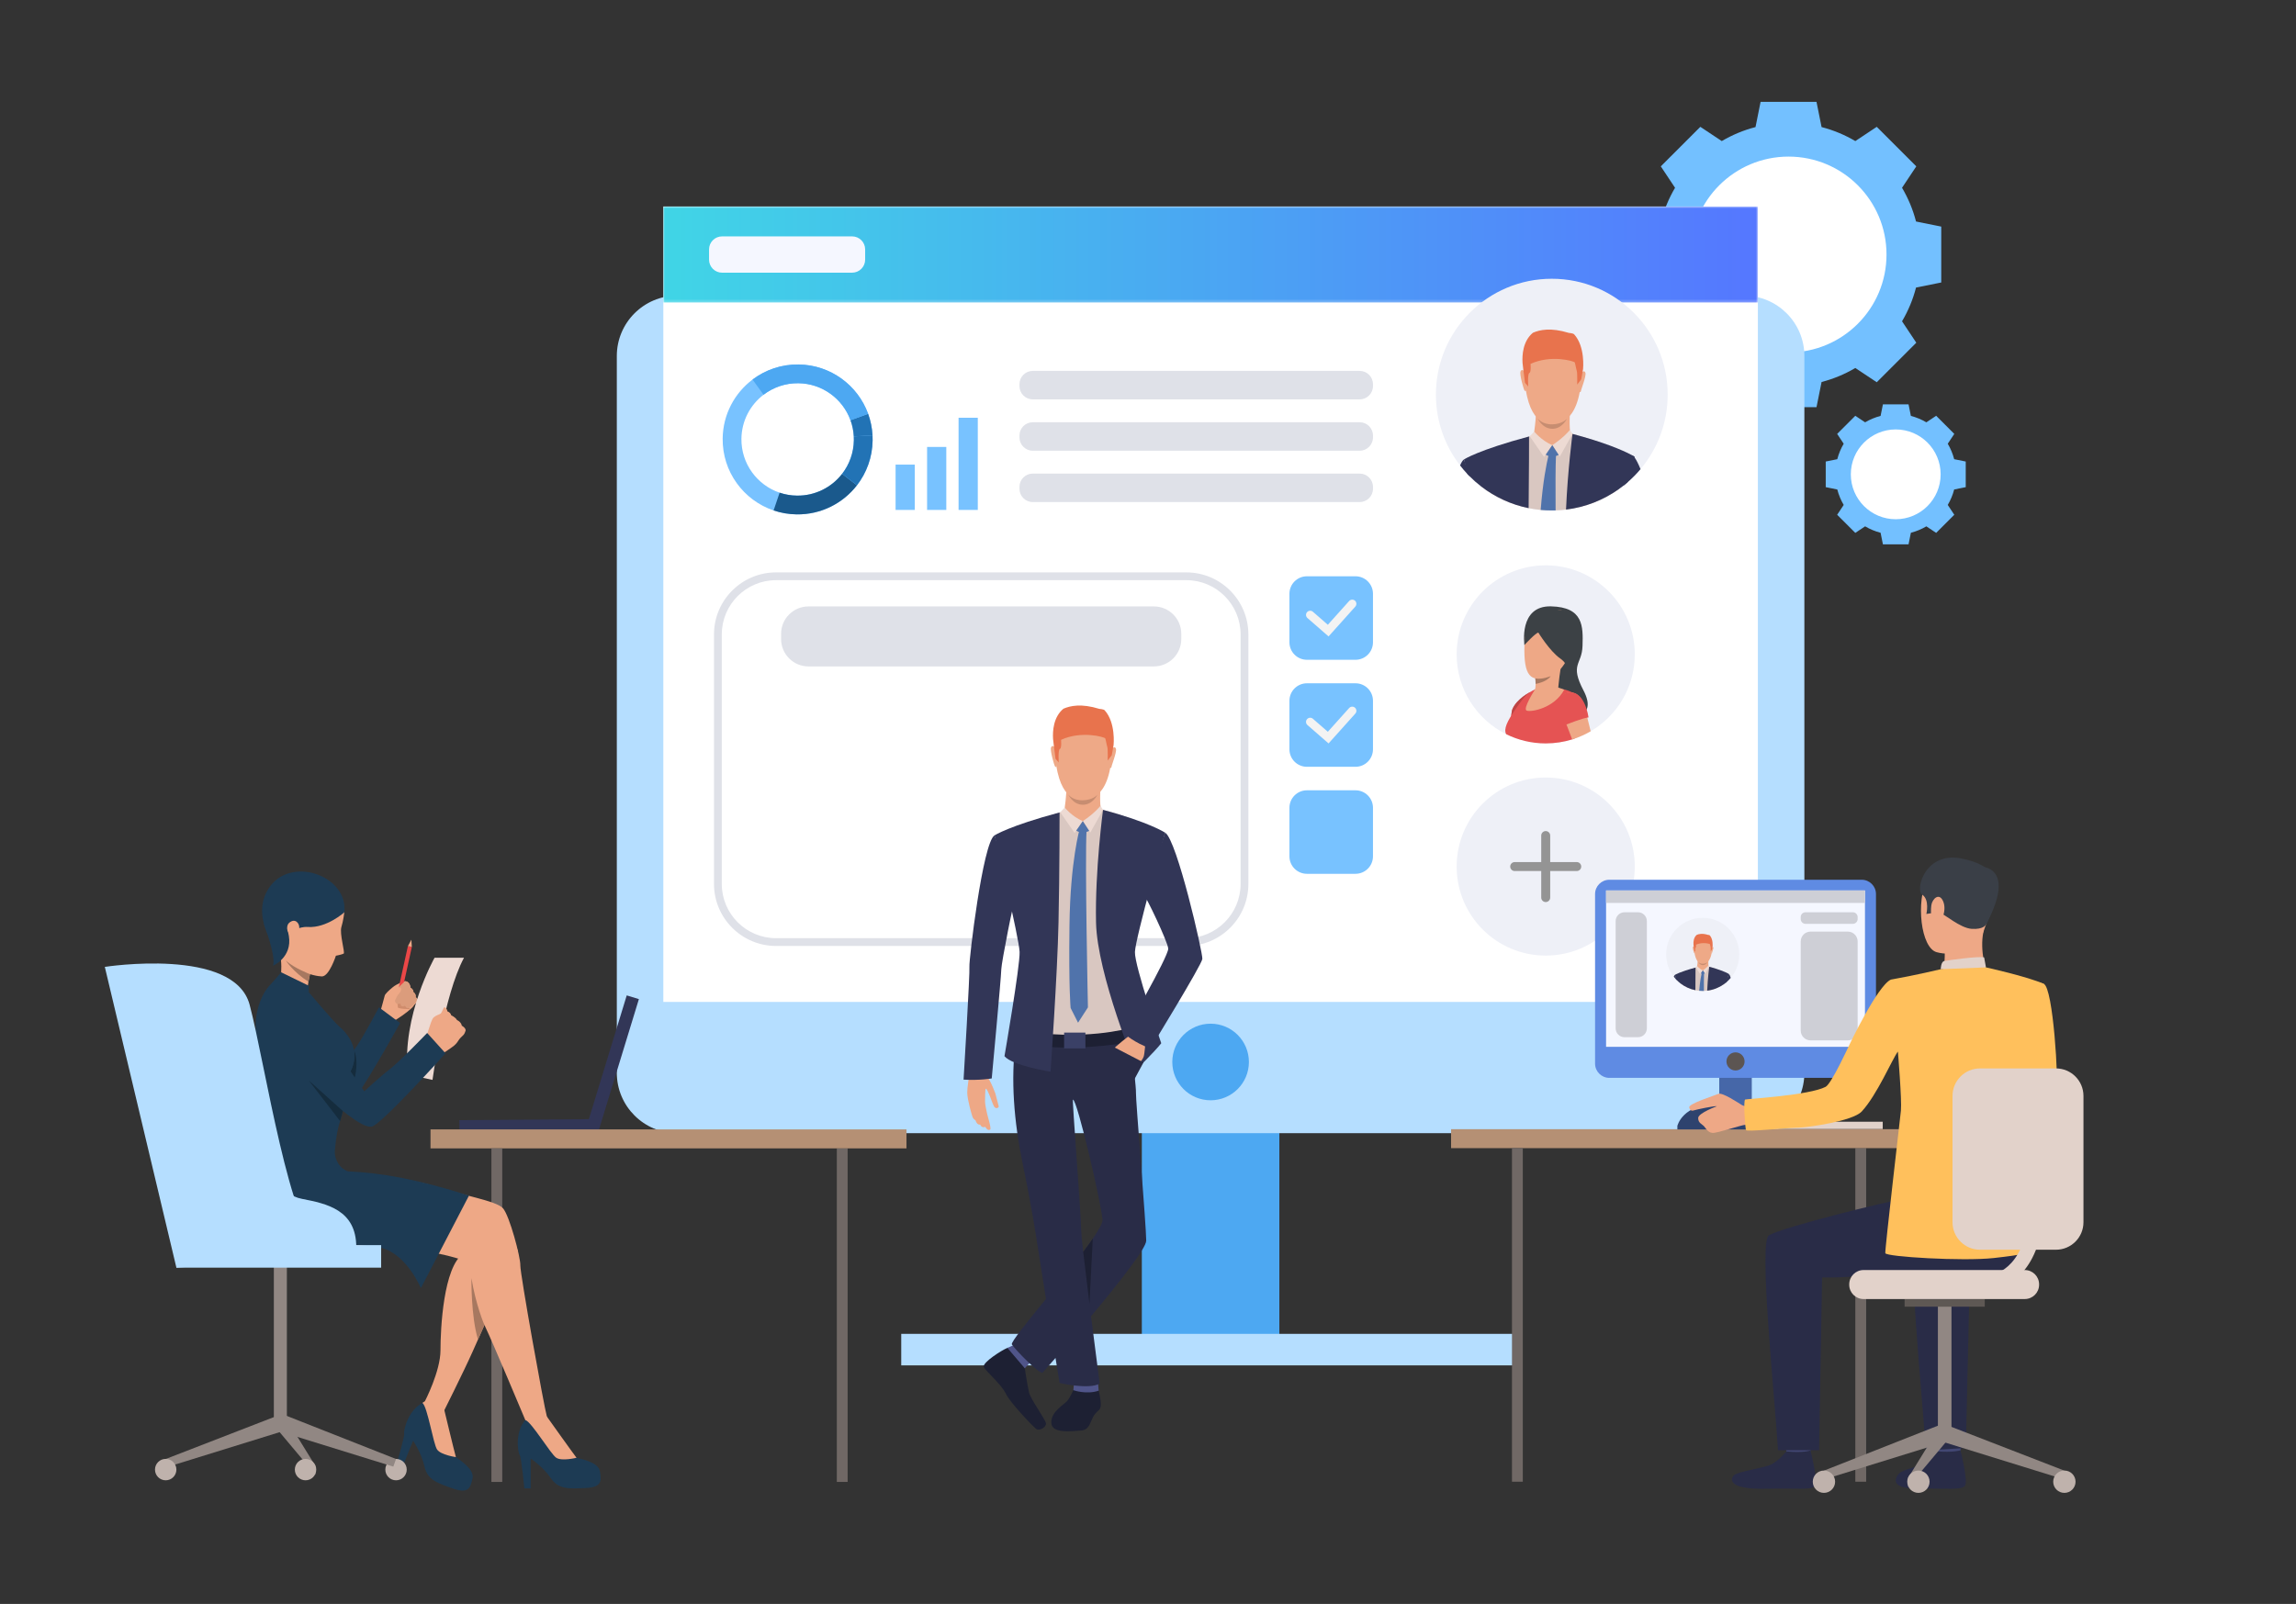 <svg width="810" height="566" viewBox="0 0 810 566" fill="none" xmlns="http://www.w3.org/2000/svg">
<rect x="0" y="0" width="810" height="566" fill="#333333" stroke="none"/>
<circle cx="669.5" cy="167.5" r="17.5" fill="white"/>
<circle cx="632" cy="89" r="37" fill="white"/>
<path d="M630.976 124.381C611.889 124.381 596.417 108.908 596.417 89.821C596.417 70.735 611.889 55.261 630.976 55.261C650.063 55.261 665.536 70.735 665.536 89.821C665.536 108.908 650.063 124.381 630.976 124.381ZM675.953 78.168C674.86 73.936 673.183 69.939 671.016 66.263L676.043 58.703L669.068 51.729L662.095 44.756L654.535 49.781C650.859 47.615 646.863 45.937 642.629 44.844L640.839 35.951H630.976H621.113L619.324 44.844C615.091 45.937 611.095 47.615 607.419 49.781L599.859 44.756L592.885 51.729L585.911 58.703L590.937 66.263C588.771 69.939 587.093 73.936 586 78.168L577.107 79.959V89.821V99.684L586 101.473C587.093 105.707 588.771 109.704 590.937 113.379L585.911 120.939L592.885 127.913L599.859 134.887L607.419 129.86C611.095 132.027 615.091 133.704 619.324 134.799L621.113 143.691H630.976H640.839L642.629 134.799C646.863 133.704 650.859 132.027 654.535 129.86L662.095 134.887L669.068 127.913L676.043 120.939L671.016 113.379C673.183 109.704 674.86 105.707 675.953 101.473L684.847 99.684V89.821V79.959L675.953 78.168Z" fill="#73C0FF"/>
<path d="M668.791 183.229C660.04 183.229 652.945 176.136 652.945 167.385C652.945 158.636 660.04 151.541 668.791 151.541C677.541 151.541 684.635 158.636 684.635 167.385C684.635 176.136 677.541 183.229 668.791 183.229ZM689.409 162.044C688.908 160.103 688.139 158.271 687.145 156.585L689.451 153.12L686.253 149.923L683.056 146.725L679.591 149.029C677.905 148.036 676.073 147.268 674.132 146.767L673.312 142.689H668.791H664.269L663.447 146.767C661.507 147.268 659.675 148.036 657.991 149.029L654.524 146.725L651.328 149.923L648.129 153.12L650.435 156.585C649.441 158.271 648.672 160.103 648.169 162.044L644.095 162.864V167.385V171.907L648.169 172.728C648.672 174.668 649.441 176.5 650.435 178.185L648.129 181.652L651.328 184.848L654.524 188.047L657.991 185.741C659.675 186.735 661.507 187.504 663.447 188.005L664.269 192.081H668.791H673.312L674.132 188.005C676.073 187.504 677.905 186.735 679.591 185.741L683.056 188.047L686.253 184.848L689.451 181.652L687.145 178.185C688.139 176.5 688.908 174.668 689.409 172.728L693.487 171.907V167.385V162.864L689.409 162.044Z" fill="#73C0FF"/>
<path d="M402.824 476.261H451.343V328.892H402.824V476.261Z" fill="#4DA8F2"/>
<path d="M238.912 399.881H615.255C627.024 399.881 636.563 390.34 636.563 378.572V125.635C636.563 113.867 627.024 104.327 615.255 104.327H238.912C227.144 104.327 217.604 113.867 217.604 125.635V378.572C217.604 390.34 227.144 399.881 238.912 399.881Z" fill="#B5DEFF"/>
<path d="M234.012 353.564H620.156V72.869H234.012V353.564Z" fill="white"/>
<mask id="mask0_1_2" style="mask-type:luminance" maskUnits="userSpaceOnUse" x="234" y="72" width="387" height="35">
<path d="M234.012 106.772H620.156V72.869H234.012V106.772Z" fill="white"/>
</mask>
<g mask="url(#mask0_1_2)">
<path d="M234.012 106.772H620.156V72.869H234.012V106.772Z" fill="url(#paint0_linear_1_2)"/>
</g>
<path d="M413.569 374.759C413.569 382.221 419.619 388.273 427.084 388.273C434.548 388.273 440.597 382.221 440.597 374.759C440.597 367.295 434.548 361.244 427.084 361.244C419.619 361.244 413.569 367.295 413.569 374.759Z" fill="#4DA8F2"/>
<path d="M364.345 140.932H479.676C482.268 140.932 484.367 138.832 484.367 136.243V135.575C484.367 132.985 482.268 130.885 479.676 130.885H364.345C361.756 130.885 359.656 132.985 359.656 135.575V136.243C359.656 138.832 361.756 140.932 364.345 140.932Z" fill="#DFE1E8"/>
<path d="M364.345 159.051H479.676C482.268 159.051 484.367 156.951 484.367 154.36V153.693C484.367 151.104 482.268 149.004 479.676 149.004H364.345C361.756 149.004 359.656 151.104 359.656 153.693V154.36C359.656 156.951 361.756 159.051 364.345 159.051Z" fill="#DFE1E8"/>
<path d="M364.345 177.169H479.676C482.268 177.169 484.367 175.069 484.367 172.48V171.813C484.367 169.223 482.268 167.123 479.676 167.123H364.345C361.756 167.123 359.656 169.223 359.656 171.813V172.48C359.656 175.069 361.756 177.169 364.345 177.169Z" fill="#DFE1E8"/>
<path d="M273.777 204.732C263.221 204.732 254.633 213.321 254.633 223.879V311.925C254.633 322.483 263.221 331.071 273.777 331.071H418.524C429.08 331.071 437.668 322.483 437.668 311.925V223.879C437.668 213.321 429.08 204.732 418.524 204.732H273.777ZM418.524 333.815H273.777C261.709 333.815 251.889 323.996 251.889 311.925V223.879C251.889 211.808 261.709 201.989 273.777 201.989H418.524C430.593 201.989 440.412 211.808 440.412 223.879V311.925C440.412 323.996 430.593 333.815 418.524 333.815Z" fill="#DFE1E8"/>
<path d="M285.227 235.172H407.075C412.413 235.172 416.741 230.844 416.741 225.505V223.665C416.741 218.327 412.413 213.999 407.075 213.999H285.227C279.888 213.999 275.56 218.327 275.56 223.665V225.505C275.56 230.844 279.888 235.172 285.227 235.172Z" fill="#DFE1E8"/>
<path d="M536.223 481.824H317.944V470.699H536.223V481.824Z" fill="#B5DEFF"/>
<path d="M576.729 230.917C576.729 242.485 570.479 252.592 561.169 258.048C559.299 259.141 557.304 260.051 555.212 260.744C555.024 260.808 554.833 260.869 554.644 260.928C551.695 261.844 548.56 262.336 545.311 262.336C540.293 262.336 535.552 261.161 531.344 259.071C521 253.928 513.889 243.253 513.889 230.917C513.889 213.565 527.957 199.497 545.311 199.497C562.663 199.497 576.729 213.565 576.729 230.917Z" fill="#EEF0F7"/>
<path d="M537.804 227.601C537.804 227.601 535.659 213.717 547.157 213.973C558.656 214.229 558.501 221.095 558.296 227.908C558.092 234.721 553.685 234.209 558.656 243.688C563.624 253.165 554.352 253.165 554.352 253.165L547.157 243.277L537.804 227.601Z" fill="#3C4145"/>
<path d="M545.899 215.305C545.899 215.305 538.111 216.535 537.804 227.601C537.497 238.667 539.905 241.024 546.719 238.719C553.532 236.413 555.684 224.835 555.837 223.041C555.992 221.248 556.401 213.973 545.899 215.305Z" fill="#EEA886"/>
<path d="M559.573 253.795C559.597 257.109 557.824 259.327 555.212 260.744C555.024 260.808 554.833 260.869 554.644 260.928C551.695 261.844 548.56 262.336 545.311 262.336C540.293 262.336 535.552 261.161 531.344 259.071C530.396 257.181 531.769 254.499 534.556 250.381C536.468 247.552 538.345 244.663 541.556 243.259C546.291 242.504 551.305 242.459 554.836 244.455C557.652 246.047 559.528 248.935 559.573 253.795Z" fill="#E55353"/>
<path d="M536.08 250.215L532.5 255.857C532.508 255.827 532.747 254.972 533.152 252.497C533.228 252.028 533.312 251.5 533.4 250.908C533.425 250.733 533.463 250.559 533.512 250.388V250.387C535.045 246.855 539.824 244.227 539.997 244.139L536.08 250.215Z" fill="#E55353"/>
<path d="M561.169 258.048C559.299 259.141 557.304 260.051 555.212 260.744C555.024 260.808 554.833 260.869 554.644 260.928C553.849 258.877 553.161 257.104 553.011 256.644C552.968 256.512 552.865 256.261 552.725 255.925C552.08 254.356 550.635 250.868 550.617 248.137C550.607 246.379 551.187 244.935 552.957 244.525C553.656 244.364 554.279 244.353 554.836 244.455C556.815 244.813 557.968 246.589 558.611 248.164C558.623 248.192 558.632 248.217 558.641 248.244C559.179 249.583 559.347 250.753 559.347 250.753C559.347 250.753 559.379 250.877 559.436 251.1C559.547 251.539 559.759 252.372 560.035 253.465C560.349 254.72 560.747 256.313 561.169 258.048Z" fill="#EEA886"/>
<path d="M551.1 233.733C550.424 235.008 549.712 242.921 549.712 242.921C549.712 242.921 540.187 246.521 541.163 244.484C541.604 243.56 541.733 242.361 541.743 241.328C541.752 240.512 541.684 239.8 541.637 239.405C541.612 239.197 541.593 239.077 541.593 239.077C541.593 239.077 551.775 232.459 551.1 233.733Z" fill="#EEA886"/>
<path d="M542.723 223.247C542.723 223.247 546.719 229.752 550.356 232.315C553.995 234.876 552.149 236.925 552.149 236.925C552.149 236.925 561.64 216.944 552.616 215.561C543.593 214.179 538.06 214.076 537.804 227.601C537.804 227.601 541.903 223.144 542.723 223.247Z" fill="#3C4145"/>
<path d="M547.068 238.591C545.607 240.747 541.744 241.328 541.744 241.328C541.744 241.328 541.744 241.328 541.743 241.328C541.752 240.512 541.684 239.8 541.637 239.405C544.117 239.884 547.068 238.591 547.068 238.591Z" fill="#A77860"/>
<path d="M533.529 250.345C533.528 250.345 533.528 250.345 533.528 250.345C533.528 250.345 533.321 250.775 533.152 252.497L534.555 250.381C534.555 250.381 537.059 246.788 537.919 245.855C538.777 244.92 540.02 244.1 540.02 244.1C540.02 244.1 535.027 246.471 533.529 250.345Z" fill="#BD4444"/>
<path d="M552.481 255.703C552.481 255.703 558.595 253.304 560.403 253.165C560.403 253.165 559.173 243.349 553.168 244.389C547.164 245.429 552.481 255.703 552.481 255.703Z" fill="#E55353"/>
<path d="M541.556 243.259C541.556 243.259 537.068 250.16 538.587 250.761C540.107 251.365 548.329 249.957 551.827 243.403C551.827 243.403 546.599 240.721 541.556 243.259Z" fill="#EEA886"/>
<path d="M211.057 399.393L162.096 399.765L162.061 395.28L211.024 394.909L211.057 399.393Z" fill="#323657"/>
<path d="M225.392 352.571L211.073 399.393L206.784 398.083L221.104 351.261L225.392 352.571Z" fill="#323657"/>
<path d="M299.036 522.948H295.216V405.243H299.036V522.948Z" fill="#706865"/>
<path d="M151.879 405.243H319.799V398.551H151.879V405.243Z" fill="#B59074"/>
<path d="M173.363 522.951H177.184V405.243H173.363V522.951Z" fill="#706865"/>
<path d="M101.204 503.635H96.61V445.664H101.204V503.635Z" fill="#918783"/>
<path d="M156.557 496.797C156.557 496.797 156.604 499.36 157.435 502.344C158.044 504.532 159.269 513.005 160.833 514.191C162.396 515.376 167.44 518.516 166.699 521.742C165.959 524.969 165.332 527.22 159.887 525.31C154.441 523.397 150.8 522.305 149.753 517.525C148.708 512.747 145.728 508.395 145.728 508.395L141.792 518.185L139.716 517.349C139.716 517.349 142.855 506.775 142.584 505.832C142.315 504.889 144.024 496.488 150.611 494.406C157.196 492.327 156.557 496.797 156.557 496.797Z" fill="#1D3B54"/>
<path d="M192.933 499.887C192.933 499.887 193.932 502.245 195.816 504.704C197.197 506.506 201.495 513.911 203.388 514.427C205.281 514.943 211.132 515.976 211.648 519.245C212.165 522.515 212.423 524.839 206.657 525.097C200.892 525.355 197.107 525.699 194.353 521.655C191.6 517.61 187.212 514.685 187.212 514.685V525.236H184.975C184.975 525.236 183.943 514.256 183.34 513.481C182.737 512.706 181.188 504.275 186.524 499.887C191.859 495.497 192.933 499.887 192.933 499.887Z" fill="#1D3B54"/>
<path d="M134.315 356.503C134.315 356.503 135.596 351.959 135.721 351.365C135.845 350.775 137.059 349.597 138.568 348.368C140.079 347.137 142.668 346.152 142.989 346.252C143.309 346.352 143.68 346.304 144.209 346.984C144.739 347.664 144.811 348.531 144.811 348.531C144.811 348.531 145.857 349.063 145.865 350.137C145.865 350.137 146.828 350.683 146.639 351.904C146.639 351.904 147.563 352.464 147.351 353.339C147.351 353.339 146.137 354.521 145.813 355.087C145.491 355.655 142.799 357.939 139.88 359.731C139.88 359.731 136.153 362.483 134.315 356.503Z" fill="#EEA886"/>
<path d="M139.891 352.901C139.891 352.901 140.443 354.815 140.327 355.431C140.209 356.045 144.695 356.135 144.695 356.135C144.695 356.135 142.233 352.293 139.891 352.901Z" fill="#CF8C6C"/>
<path d="M89.396 364.316C91.208 361.384 93.623 360.063 101.296 365.371C108.969 370.676 107.167 369.637 109.004 371.32C110.841 373 118.892 377.209 118.892 377.209C118.892 377.209 123.594 372.535 125.849 369.212C128.392 365.469 133.699 355.469 133.699 355.469L141.139 361.008C141.139 361.008 126.684 387.216 123.665 389.153C120.646 391.089 111.549 387.849 106.813 385.855C102.078 383.859 97.064 381.276 94.901 380.74C92.738 380.204 84.674 371.964 89.396 364.316Z" fill="#1D3B54"/>
<path d="M141.675 350.584L140.287 350.279L143.905 333.857L145.295 334.164L141.675 350.584Z" fill="#EB4747"/>
<path d="M142.581 346.559C142.581 346.559 138.831 349.771 139.273 350.439C139.715 351.105 140.283 351.083 140.283 351.083L139.339 353.105C139.339 353.105 139.469 354.796 141.273 354.16C141.273 354.16 141.232 355.753 142.9 354.931C142.9 354.931 143.341 355.993 144.183 355.749C145.023 355.505 147.351 353.339 147.351 353.339C147.351 353.339 147.636 352.663 146.639 351.904C146.639 351.904 146.889 350.745 145.865 350.137C145.865 350.137 145.921 349.176 144.811 348.531C144.811 348.531 144.767 346.381 142.989 346.252C142.989 346.252 142.739 346.423 142.581 346.559Z" fill="#DB9C7C"/>
<path d="M135.773 351.415C135.773 351.415 138.285 349.143 140.203 348.503C140.636 348.359 141.083 348.297 141.38 348.647C141.677 348.996 141.552 349.868 140.513 350.908C139.475 351.948 138.609 353.768 138.609 353.768C138.609 353.768 137.229 354.524 135.773 351.415Z" fill="#EEA886"/>
<path d="M125.165 380.233C125.165 380.233 126.675 374.759 124.896 370.519C124.896 370.519 125.573 374.907 123.651 378.027C122.259 380.288 125.165 380.233 125.165 380.233Z" fill="#152C3D"/>
<path d="M152.579 381.081C152.579 381.081 156.628 351.068 163.691 337.983H153.305C153.305 337.983 141.673 358.479 143.855 379.179L152.579 381.081Z" fill="#EDDAD3"/>
<path d="M155.064 358.612C155.064 358.612 156.249 356.404 156.535 355.683C156.82 354.963 157.984 356.213 157.808 357.139C157.633 358.064 155.064 358.612 155.064 358.612Z" fill="#EEA886"/>
<path d="M164.275 363.631C164.275 363.631 163.96 364.713 163.593 365.119C163.593 365.119 162.868 365.805 162.381 366.327C162.228 366.492 162.097 366.639 162.024 366.743C161.713 367.176 161.163 368.224 160.124 369.059C159.088 369.893 155.127 372.471 155.127 372.471L152.332 369.485L150.095 367.159C150.095 367.159 151.985 360.052 152.863 359.163C152.948 359.075 153.036 358.993 153.125 358.923C153.941 358.241 154.833 358.076 155.301 357.769C155.473 357.656 157.267 356.655 157.837 356.876C158.632 357.183 159.059 357.719 159.181 358.288C159.181 358.288 160.711 358.959 161.22 359.959C161.22 359.959 162.651 360.532 162.931 361.957C162.931 361.957 164.316 362.701 164.275 363.631Z" fill="#EEA886"/>
<path d="M182.66 441.135C182.66 441.135 175.797 456.575 170.899 467.593C170.077 469.448 169.308 471.176 168.637 472.684C167.852 474.452 167.2 475.916 166.751 476.928C163.633 483.941 155.964 499.237 155.964 499.237C155.964 499.237 150.195 499.457 149.86 494.557C149.86 494.557 155.396 483.941 155.396 476.483C155.396 469.022 156.397 447.048 163.524 442.297C172.215 436.505 177.857 435.408 182.66 441.135Z" fill="#EEA886"/>
<path d="M119.206 411.788C119.206 411.788 120.654 413.236 121.879 413.569C123.104 413.904 143.592 415.464 153.056 418.581C162.521 421.699 175.104 423.704 177.441 426.376C179.78 429.048 183.677 443.745 183.565 446.529C183.455 449.313 191.884 496.224 192.933 499.887C193.491 501.827 185.311 501.084 185.311 501.084C185.311 501.084 173.688 473.364 171.207 468.242C166.645 458.834 166.417 447.31 164.748 445.527C163.077 443.745 144.483 439.737 133.793 439.737C123.104 439.737 99.164 440.628 96.603 439.18C94.042 437.732 78.008 427.155 84.689 413.013C91.369 398.873 119.206 411.788 119.206 411.788Z" fill="#EEA886"/>
<path d="M165.444 421.915L148.485 454.548C148.485 454.548 143.377 442.439 134.465 440.353C125.552 438.271 89.985 439.387 89.985 439.387C89.985 439.387 73.664 418.741 87.641 407.911C101.617 397.08 117.939 409.615 117.939 409.615C117.939 409.615 121.311 413.271 122.942 413.351C134.801 413.941 147.447 416.151 165.444 421.915Z" fill="#1D3B54"/>
<path d="M203.388 514.427C203.388 514.427 198.225 515.718 196.247 514.427C194.268 513.137 187.539 501.765 185.311 501.084C185.311 501.084 187.471 496.703 192.933 499.887C192.933 499.887 201.925 512.535 203.388 514.427Z" fill="#EEA886"/>
<path d="M160.833 514.191C160.833 514.191 155.561 513.461 154.207 511.525C152.852 509.591 150.852 496.529 149.037 495.065C149.037 495.065 152.676 491.805 156.557 496.797C156.557 496.797 160.181 511.887 160.833 514.191Z" fill="#EEA886"/>
<path d="M106.969 309.305C111.043 309.108 120.077 311.157 121.469 321.951C121.469 321.951 121.143 324.86 120.437 327.148C119.731 329.433 121.779 336.175 121.245 336.508C120.71 336.839 118.501 337.265 118.501 337.265C118.501 337.265 116.125 344.629 113.539 344.567C110.954 344.503 101.166 342.483 96.556 333.32C91.947 324.159 90.523 310.101 106.969 309.305Z" fill="#EEA886"/>
<path d="M110.046 341.208C110.046 341.208 109.729 342.24 109.367 343.772C109.182 344.555 108.986 345.467 108.816 346.439C108.347 349.125 108.071 352.267 108.768 354.357C108.768 354.357 103.052 356.337 98.535 348.259C98.535 348.259 100.475 339.555 97.954 334.276C95.434 329 110.046 341.208 110.046 341.208Z" fill="#EEA886"/>
<path d="M121.469 321.951C121.469 321.951 115.22 327.56 108.61 327.116C101.897 326.664 97.54 335.053 97.54 335.053C97.54 335.053 87.548 322.513 95.603 312.376C103.658 302.235 122.897 309.369 121.469 321.951Z" fill="#1D3B54"/>
<path d="M105.566 327.067C105.531 325.796 104.117 323.889 102.036 325.625C99.954 327.363 102.753 333.401 104.459 332.811C106.165 332.219 105.604 328.38 105.566 327.067Z" fill="#EEA886"/>
<path d="M109.367 343.772C109.182 344.555 108.986 345.467 108.816 346.439C103.507 343.067 100.835 338.975 100.835 338.975C103.87 341.719 109.367 343.772 109.367 343.772Z" fill="#A77860"/>
<path d="M124.864 374.648C123.66 380.224 120.494 380.516 120.686 384.636C120.878 388.755 122.108 389.108 119.978 395.604C119.584 396.805 119.264 398.115 119.005 399.451C118.975 399.608 118.943 399.768 118.917 399.927C118.777 400.676 118.659 401.432 118.557 402.176C118.367 403.555 118.231 404.901 118.135 406.131C117.885 409.336 120.245 411.811 120.245 411.811C120.245 411.811 99.404 424.297 85.095 422.545C85.095 422.545 88.799 406.975 90.84 401.625C92.88 396.277 92.264 371.563 90.763 366.26C88.547 358.433 92.973 346.699 99.022 345.169L108.403 349.513C108.403 349.513 117.851 360.797 119.971 362.5C122.089 364.205 126.085 368.993 124.864 374.648Z" fill="#1D3B54"/>
<path d="M93.859 351.8C96.508 349.595 100.341 345.819 105.932 353.287C111.523 360.756 115.591 365.568 116.799 367.747C118.008 369.925 128.518 385.099 128.518 385.099C128.518 385.099 134.101 379.915 137.295 377.483C140.893 374.74 150.701 364.521 150.701 364.521L157.184 371.709C157.184 371.709 134.695 396.664 131.218 397.543C127.74 398.423 118 389.659 114.143 386.261C110.286 382.865 99.463 370.497 97.583 369.301C95.703 368.107 86.951 357.553 93.859 351.8Z" fill="#1D3B54"/>
<path d="M170.899 467.593C170.077 469.448 169.308 471.176 168.637 472.684C166.113 464.568 166.321 451.005 166.321 451.005C167.837 460.461 170.853 467.485 170.899 467.593Z" fill="#A77860"/>
<path d="M62.23 439.387H134.465V447.336H62.23V439.387Z" fill="#B5DEFF"/>
<path d="M99.818 414.032C99.818 414.032 97.997 421.396 106.571 423.069C115.146 424.743 125.69 426.88 125.69 440.108H95.953L99.818 414.032Z" fill="#B5DEFF"/>
<path d="M143.905 333.857L145.133 331.595L145.295 334.164L143.905 333.857Z" fill="#EEA886"/>
<path d="M62.23 447.336L36.977 341.203C36.977 341.203 82.631 334.069 88.07 354.571C93.509 375.073 102.457 435.971 113.335 439.736C124.214 443.501 62.23 447.336 62.23 447.336Z" fill="#B5DEFF"/>
<path d="M120.952 392.059C120.952 392.059 120.486 394.007 119.99 395.619L108.882 381.215L120.952 392.059Z" fill="#152C3D"/>
<path d="M93.106 326.04C93.106 326.04 97.497 337.64 96.303 340.808C96.303 340.808 103.157 337.881 101.906 330.28C100.655 322.681 93.106 326.04 93.106 326.04Z" fill="#1D3B54"/>
<path d="M108.943 350.159V347.863L99.197 343.116L95.825 347.011L108.943 350.159Z" fill="#1D3B54"/>
<path d="M143.492 518.601C143.492 520.687 141.801 522.377 139.716 522.377C137.631 522.377 135.94 520.687 135.94 518.601C135.94 516.515 137.631 514.825 139.716 514.825C141.801 514.825 143.492 516.515 143.492 518.601Z" fill="#BFB2AC"/>
<path d="M58.454 514.859L59.41 517.549L99.818 505.029L97.881 499.581L58.454 514.859Z" fill="#918783"/>
<path d="M139.716 514.859L138.76 517.549L98.352 505.029L100.128 499.24L139.716 514.859Z" fill="#918783"/>
<path d="M111.246 517.261V520.391L98.352 505.029L100.128 499.24L111.246 517.261Z" fill="#918783"/>
<path d="M111.567 518.601C111.567 520.687 109.876 522.377 107.791 522.377C105.705 522.377 104.014 520.687 104.014 518.601C104.014 516.515 105.705 514.825 107.791 514.825C109.876 514.825 111.567 516.515 111.567 518.601Z" fill="#BFB2AC"/>
<path d="M62.23 518.601C62.23 520.687 60.54 522.377 58.454 522.377C56.368 522.377 54.678 520.687 54.678 518.601C54.678 516.515 56.368 514.825 58.454 514.825C60.54 514.825 62.23 516.515 62.23 518.601Z" fill="#BFB2AC"/>
<path d="M588.335 139.251C588.335 149.269 584.733 158.441 578.756 165.552C577.356 167.215 575.829 168.764 574.187 170.184C573.719 170.588 573.239 170.985 572.752 171.367C572.201 171.803 571.64 172.221 571.068 172.629C565.687 176.443 559.343 178.988 552.475 179.828C551.265 179.977 550.037 180.072 548.796 180.112C548.351 180.127 547.903 180.133 547.453 180.133C546.131 180.133 544.823 180.071 543.533 179.948C542.092 179.811 540.672 179.6 539.279 179.315C533.085 178.059 527.4 175.403 522.568 171.688C521.109 170.569 519.731 169.356 518.441 168.053C518.189 167.801 517.941 167.544 517.697 167.284C516.78 166.316 515.916 165.303 515.103 164.248C509.752 157.336 506.569 148.665 506.569 139.251C506.569 116.672 524.875 98.367 547.453 98.367C570.032 98.367 588.335 116.672 588.335 139.251Z" fill="#EEF0F7"/>
<path d="M574.084 161.809L571.068 172.629C565.687 176.443 559.343 178.988 552.475 179.828C551.265 179.977 550.037 180.072 548.796 180.112C548.351 180.127 547.903 180.133 547.453 180.133C546.131 180.133 544.823 180.071 543.533 179.948C542.092 179.811 540.672 179.6 539.279 179.315C533.085 178.059 527.4 175.403 522.568 171.688C521.991 168.111 521.369 164.152 520.823 160.449C523.828 159.331 533.391 156.079 539.427 154.037C539.511 154.008 539.596 153.981 539.677 153.953C539.811 153.907 539.941 153.863 540.069 153.821C540.428 153.7 540.769 153.584 541.095 153.475C541.425 153.363 541.74 153.257 542.033 153.156C543.269 152.74 544.141 152.447 544.452 152.344C544.455 152.341 544.455 152.341 544.457 152.341C544.539 152.313 544.58 152.299 544.58 152.299L544.651 152.303L552.767 152.911L554.127 153.012L554.552 153.044C554.552 153.044 554.613 153.059 554.736 153.091C555.225 153.215 556.648 153.588 558.531 154.163C558.533 154.163 558.537 154.164 558.54 154.164C563.345 155.636 571.144 158.429 574.084 161.809Z" fill="#D9C7C1"/>
<path d="M549.581 118.951C549.581 118.951 559.315 120.593 557.664 135.831C556.012 151.069 547.423 149.725 546.845 149.704C546.272 149.683 538.205 149.888 537.779 131.256C537.779 131.256 537.656 117.48 549.581 118.951Z" fill="#EEA987"/>
<path d="M553.845 145.287C553.845 145.287 553.511 151.557 554.103 152.923C554.696 154.288 546.287 158.607 541.063 153.688C541.063 153.688 542.119 146.832 541.791 144.412C541.463 141.991 553.845 145.287 553.845 145.287Z" fill="#EEA987"/>
<path d="M557.863 131.524C557.863 131.524 558.943 130.395 559.321 131.553C559.7 132.713 557.596 137.849 557.727 138.081C557.727 138.081 557.528 138.527 557.275 138.277C557.02 138.028 557.863 131.524 557.863 131.524Z" fill="#EEA987"/>
<path d="M537.891 131.113C537.891 131.113 536.857 129.941 536.432 131.084C536.005 132.225 537.561 137.355 537.756 137.671C537.756 137.671 538.091 138.197 538.355 137.959C538.617 137.72 537.891 131.113 537.891 131.113Z" fill="#EEA987"/>
<path d="M558.485 130.229C558.148 132.315 557.833 133.864 557.833 133.864L556.416 135.713C556.416 135.713 556.5 131.623 556.283 130.98C556.201 130.736 556.105 130.305 556.005 129.839C555.841 129.068 555.676 128.197 555.561 127.908C555.38 127.444 547.22 125.061 539.951 128.408C539.951 128.408 540.013 129.037 540.008 129.739C540.007 130.556 539.917 131.469 539.543 131.608C538.845 131.863 539.136 136.395 539.136 136.395L538.003 135.088C538.003 135.088 537.675 132.72 537.353 129.999C537.353 129.999 537.352 129.992 537.351 129.979C537.277 129.344 537.203 128.692 537.132 128.044C536.969 125.307 537.24 120.336 540.805 117.417C543.211 116.387 547.051 115.512 553.451 117.472C553.451 117.472 554.92 117.569 555.332 117.967C559.319 122.353 558.485 130.229 558.485 130.229Z" fill="#E8734D"/>
<path d="M542.459 147.667C542.459 147.667 544.012 149.824 547.621 149.743C551.231 149.661 552.797 147.779 552.797 147.779C552.797 147.779 551.089 151.353 547.605 151.315C544.119 151.277 542.459 147.667 542.459 147.667Z" fill="#C78D71"/>
<path d="M540.071 153.819C540.071 153.819 542.679 158.36 547.628 158.788C550.769 159.059 553.487 155.081 554.76 153.127C554.76 153.127 547.729 150.117 540.071 153.819Z" fill="#EEA987"/>
<path d="M553.857 151.691C553.857 151.691 551.868 154.297 547.628 157.087L550.265 161.149L554.76 153.127L553.857 151.691Z" fill="#EDDAD3"/>
<path d="M541.261 152.299C541.261 152.299 543.793 155.472 547.628 157.087L544.735 161.272L539.677 153.952L541.261 152.299Z" fill="#EDDAD3"/>
<path d="M547.628 157.087L549.888 160.525C549.888 160.525 547.516 161.867 545.309 160.44L547.628 157.087Z" fill="#5073AB"/>
<path d="M576.695 161.171C576.695 161.171 576.672 161.248 576.629 161.396C576.381 162.279 575.428 165.672 574.187 170.184C573.719 170.588 573.239 170.985 572.752 171.367C572.201 171.803 571.64 172.221 571.068 172.629C565.687 176.443 559.343 178.988 552.475 179.828C553.08 165.676 554.76 153.127 554.76 153.127C556.085 153.475 557.341 153.821 558.531 154.163C558.533 154.163 558.537 154.164 558.54 154.164C568.913 157.141 574.173 159.755 575.968 160.747C575.983 160.752 575.996 160.761 576.007 160.768C576.476 161.029 576.695 161.171 576.695 161.171Z" fill="#323657"/>
<path d="M539.279 179.315C533.085 178.059 527.4 175.403 522.568 171.688C521.109 170.569 519.731 169.356 518.441 168.053C518.189 167.801 517.941 167.544 517.697 167.284C516.981 164.245 516.505 162.261 516.475 162.133L516.473 162.127C516.473 162.127 521.532 158.803 539.427 154.027C539.427 154.027 539.427 154.032 539.427 154.037C539.427 154.447 539.437 165.927 539.279 179.315Z" fill="#323657"/>
<path d="M548.923 160.903C548.756 164.629 548.739 171.861 548.796 180.112C548.351 180.127 547.903 180.133 547.453 180.133C546.131 180.133 544.823 180.071 543.533 179.948C544.32 169.772 545.645 163.409 546.249 160.892C546.447 160.067 546.568 159.656 546.568 159.656L548.967 160.052C548.949 160.312 548.936 160.595 548.923 160.903Z" fill="#5073AB"/>
<path d="M578.756 165.552C577.356 167.215 575.829 168.764 574.187 170.184C573.719 170.588 573.239 170.985 572.752 171.367L575.968 160.747L575.969 160.743C575.983 160.751 575.996 160.757 576.007 160.768C576.205 160.896 576.411 161.108 576.629 161.396C577.261 162.221 577.984 163.671 578.756 165.552Z" fill="#323657"/>
<path d="M518.441 168.053C518.189 167.801 517.941 167.544 517.697 167.284C516.78 166.316 515.916 165.303 515.103 164.248C515.563 163.144 516.024 162.403 516.473 162.127L516.475 162.133L518.441 168.053Z" fill="#323657"/>
<path d="M300.609 96.227H254.745C252.201 96.227 250.139 94.165 250.139 91.621V88.021C250.139 85.477 252.201 83.415 254.745 83.415H300.609C303.153 83.415 305.215 85.477 305.215 88.021V91.621C305.215 94.165 303.153 96.227 300.609 96.227Z" fill="#F5F7FF"/>
<path d="M261.565 154.812C261.647 148.476 264.693 142.871 269.368 139.303C272.775 136.699 277.04 135.176 281.655 135.235C290.139 135.343 297.308 140.764 300.044 148.293L300.049 148.304C300.699 150.096 301.097 152.005 301.205 153.995C301.228 154.433 301.235 154.876 301.232 155.323C301.173 159.807 299.631 163.921 297.081 167.209C293.4 171.957 287.615 174.983 281.147 174.899C279.007 174.871 276.956 174.507 275.037 173.857C267.113 171.179 261.453 163.632 261.565 154.812ZM272.916 180.129C275.472 180.996 278.211 181.48 281.059 181.517C289.688 181.628 297.407 177.596 302.316 171.267C305.72 166.877 307.776 161.387 307.849 155.407C307.857 154.813 307.845 154.22 307.815 153.636C307.673 150.979 307.139 148.427 306.268 146.032C302.62 135.991 293.056 128.761 281.741 128.615C275.644 128.536 270.005 130.525 265.487 133.935C259.175 138.693 255.056 146.215 254.948 154.728C254.797 166.487 262.344 176.553 272.916 180.129Z" fill="#78C2FF"/>
<path d="M297.081 167.211L302.315 171.265C297.405 177.596 289.688 181.628 281.059 181.517C278.211 181.481 275.473 180.996 272.915 180.129L275.039 173.859C276.957 174.507 279.009 174.871 281.144 174.897C287.613 174.981 293.399 171.957 297.081 167.211Z" fill="#1A598C"/>
<path d="M301.203 153.993L307.815 153.635C307.845 154.22 307.859 154.812 307.849 155.407C307.773 161.387 305.719 166.877 302.315 171.265L297.081 167.211C299.632 163.921 301.172 159.805 301.231 155.323C301.236 154.876 301.227 154.432 301.203 153.993Z" fill="#2273B5"/>
<path d="M301.205 153.995C301.097 152.005 300.699 150.096 300.049 148.304L300.044 148.293L306.268 146.032C307.139 148.427 307.673 150.979 307.815 153.636L301.205 153.995Z" fill="#2273B5"/>
<path d="M265.487 133.935C270.005 130.525 275.644 128.536 281.741 128.615C293.056 128.761 302.62 135.991 306.268 146.032L300.049 148.304L300.044 148.293C297.308 140.764 290.139 135.343 281.655 135.235C277.04 135.176 272.775 136.699 269.368 139.303L265.487 133.935Z" fill="#4DA8F2"/>
<path d="M478.2 232.829H461.064C457.659 232.829 454.897 230.068 454.897 226.663V209.527C454.897 206.121 457.659 203.36 461.064 203.36H478.2C481.607 203.36 484.367 206.121 484.367 209.527V226.663C484.367 230.068 481.607 232.829 478.2 232.829Z" fill="#78C2FF"/>
<path d="M468.7 224.585L461.249 218.091C460.639 217.557 460.575 216.631 461.108 216.02C461.64 215.409 462.567 215.347 463.177 215.879L468.445 220.471L475.957 212.092C476.5 211.488 477.428 211.439 478.031 211.979C478.635 212.52 478.684 213.448 478.143 214.052L468.7 224.585Z" fill="#F3F3F3"/>
<path d="M478.2 270.591H461.064C457.659 270.591 454.897 267.831 454.897 264.424V247.289C454.897 243.884 457.659 241.123 461.064 241.123H478.2C481.607 241.123 484.367 243.884 484.367 247.289V264.424C484.367 267.831 481.607 270.591 478.2 270.591Z" fill="#78C2FF"/>
<path d="M468.7 262.348L461.249 255.853C460.639 255.32 460.575 254.393 461.108 253.783C461.64 253.172 462.567 253.108 463.177 253.64L468.445 258.233L475.957 249.855C476.5 249.251 477.428 249.2 478.031 249.741C478.635 250.281 478.684 251.209 478.143 251.813L468.7 262.348Z" fill="#F3F3F3"/>
<path d="M478.2 308.353H461.064C457.659 308.353 454.897 305.592 454.897 302.187V285.052C454.897 281.645 457.659 278.885 461.064 278.885H478.2C481.607 278.885 484.367 281.645 484.367 285.052V302.187C484.367 305.592 481.607 308.353 478.2 308.353Z" fill="#78C2FF"/>
<path d="M361.539 482.849C361.539 482.849 362.428 488.823 363.024 491.369C363.62 493.917 369.128 501.223 369.031 502.467C368.933 503.709 366.603 505.173 365.431 504.172C364.259 503.172 356.475 495.175 354.812 491.749C353.148 488.324 347.644 483.857 347.081 482.336C346.519 480.815 353.573 476.365 355.389 475.656C357.207 474.945 361.539 482.849 361.539 482.849Z" fill="#1D2033"/>
<path d="M347.745 376.579C347.745 376.579 348.473 380.388 349.009 381.092C349.545 381.796 350.993 385.337 351.139 385.836C351.285 386.333 352.176 389.911 352.327 390.363C352.477 390.816 351.46 391.521 350.764 390.565C350.331 389.972 349.572 387.657 349.264 386.909C348.955 386.163 348.007 383.799 347.751 384.229C347.495 384.661 347.556 387.831 347.513 388.647C347.472 389.461 347.989 391.969 348.232 393.007C348.475 394.045 349.856 398.396 349.301 398.631C348.748 398.865 348.28 398.801 347.565 397.633C347.565 397.633 346.433 398.267 345.773 396.833C345.773 396.833 344.76 397.201 344.133 395.333C344.133 395.333 343.413 394.939 343.133 394.269C342.855 393.6 341.213 387.876 341.228 385.54C341.243 383.207 341.791 381.579 341.691 379.932C341.591 378.283 340.747 374.759 340.747 374.759L347.745 376.579Z" fill="#EEA886"/>
<path d="M357.509 474.72L355.389 475.656L361.539 482.849L363.576 480.595L357.509 474.72Z" fill="#50558A"/>
<path d="M379 489.793C379 489.793 377.632 493.093 376.477 494.4C375.324 495.709 370.905 498.047 370.881 501.93C370.856 506.143 378.331 504.973 381.253 504.82C384.176 504.664 384.397 502.415 385.628 500.03C386.86 497.647 388.1 498.051 388.331 496.125C388.561 494.204 387.388 489.897 387.388 489.897L379 489.793Z" fill="#1D2033"/>
<path d="M378.873 488.575L378.66 490.573C378.66 490.573 383.257 492.225 387.604 490.745L387.361 488.015L378.873 488.575Z" fill="#50558A"/>
<path d="M381.421 434.071C381.292 427.1 378.191 388.032 378.519 388.032C380.045 388.032 388.641 425.236 388.96 430.472C389.027 431.544 387.685 433.943 385.519 437.1C384.544 438.522 383.401 440.095 382.145 441.771L382.143 441.772C381.716 437.943 381.44 435.127 381.421 434.071ZM404.372 437.822C404.372 432.629 400.581 387.324 400.753 385.593C400.868 384.464 399.663 373.617 398.809 366.208C398.803 366.144 398.795 366.08 398.787 366.019C398.787 366.003 398.783 365.988 398.783 365.973C398.541 363.892 398.332 362.097 398.191 360.893C398.125 360.336 398.075 359.904 398.043 359.631C398.015 359.404 398.001 359.284 398.001 359.284C398.001 359.284 373.549 354.463 360.872 359.017C360.343 359.209 359.835 359.415 359.349 359.639C359.349 359.639 359.319 359.855 359.263 360.26C359.136 361.197 358.871 363.152 358.519 365.808C358.459 366.256 358.396 366.723 358.331 367.209C356.527 380.869 357.685 395.715 360.844 410.912C363.943 425.82 365.648 436.97 365.967 439.135C366.388 441.976 367.631 449.792 369.007 458.364C362.277 466.664 356.54 473.722 356.968 474.423C358.031 476.157 367.472 485.934 367.992 484.203C367.992 484.203 369.697 482.272 372.368 479.195C373.217 484.439 373.799 488.016 373.799 488.016C373.799 488.016 384.148 490.488 387.957 488.237C387.957 488.237 386.46 476.865 384.899 464.5C394.4 453.125 404.372 440.541 404.372 437.822Z" fill="#292C47"/>
<path d="M408.455 294.481L401.88 318.071C401.655 318.835 401.385 319.776 401.099 320.872L401.088 320.913C401.084 320.923 401.081 320.932 401.08 320.941C399.983 325.147 398.625 331.556 398.221 338.677C397.947 343.532 398.847 363.049 398.847 363.049C398.847 363.049 388.896 366.761 374.008 365.821C374.008 365.821 357.995 365.447 359.3 355.628C362.756 329.641 359.376 318.927 358.924 316.317C358.924 316.317 356.751 303.695 355.195 293.119C359.7 291.441 378.951 284.969 378.951 284.969L388.923 285.716C388.923 285.716 404.077 289.447 408.455 294.481Z" fill="#D9C7C1"/>
<path d="M383.952 251.621C383.952 251.621 393.687 253.264 392.035 268.501C390.384 283.741 381.793 282.396 381.217 282.375C380.643 282.353 372.576 282.559 372.151 263.927C372.151 263.927 372.027 250.152 383.952 251.621Z" fill="#EEA987"/>
<path d="M388.217 277.957C388.217 277.957 387.881 284.229 388.473 285.595C389.067 286.959 380.659 291.277 375.433 286.359C375.433 286.359 376.491 279.503 376.163 277.081C375.833 274.661 388.217 277.957 388.217 277.957Z" fill="#EEA987"/>
<path d="M392.233 264.195C392.233 264.195 393.313 263.067 393.692 264.224C394.071 265.384 391.967 270.52 392.099 270.752C392.099 270.752 391.899 271.199 391.644 270.949C391.391 270.7 392.233 264.195 392.233 264.195Z" fill="#EEA987"/>
<path d="M372.263 263.784C372.263 263.784 371.229 262.612 370.803 263.755C370.376 264.896 371.933 270.025 372.127 270.341C372.127 270.341 372.463 270.868 372.725 270.629C372.989 270.391 372.263 263.784 372.263 263.784Z" fill="#EEA987"/>
<path d="M392.856 262.9C392.52 264.985 392.203 266.535 392.203 266.535L390.787 268.385C390.787 268.385 390.871 264.295 390.653 263.652C390.572 263.408 390.475 262.976 390.376 262.509C390.213 261.739 390.048 260.868 389.933 260.579C389.751 260.116 381.591 257.732 374.323 261.079C374.323 261.079 374.385 261.708 374.38 262.411C374.377 263.227 374.288 264.141 373.913 264.279C373.217 264.533 373.508 269.067 373.508 269.067L372.375 267.759C372.375 267.759 372.047 265.391 371.724 262.669C371.724 262.669 371.723 262.664 371.723 262.651C371.649 262.016 371.575 261.363 371.503 260.716C371.341 257.977 371.612 253.008 375.176 250.088C377.581 249.057 381.421 248.183 387.823 250.143C387.823 250.143 389.291 250.241 389.703 250.637C393.689 255.025 392.856 262.9 392.856 262.9Z" fill="#E8734D"/>
<path d="M376.831 280.337C376.831 280.337 378.384 282.496 381.993 282.413C385.603 282.332 387.168 280.451 387.168 280.451C387.168 280.451 385.46 284.024 381.976 283.987C378.491 283.948 376.831 280.337 376.831 280.337Z" fill="#C78D71"/>
<path d="M374.441 286.491C374.441 286.491 377.051 291.032 382 291.459C385.139 291.731 387.857 287.752 389.131 285.797C389.131 285.797 382.101 282.788 374.441 286.491Z" fill="#EEA987"/>
<path d="M388.228 284.361C388.228 284.361 386.239 286.969 382 289.759L384.636 293.82L389.131 285.797L388.228 284.361Z" fill="#EDDAD3"/>
<path d="M375.632 284.969C375.632 284.969 378.164 288.144 382 289.759L379.107 293.941L374.048 286.623L375.632 284.969Z" fill="#EDDAD3"/>
<path d="M382 289.759L384.259 293.196C384.259 293.196 381.887 294.537 379.681 293.109L382 289.759Z" fill="#5073AB"/>
<path d="M358.755 367.589C358.755 367.589 370.968 372.095 398.587 367.849L398.22 362.849C398.22 362.849 382.211 367.573 359.243 363.528L358.755 367.589Z" fill="#1D2033"/>
<path d="M389.131 285.797C389.131 285.797 386.276 307.131 386.667 325.531C387.057 343.932 400.956 377.347 400.956 377.347C400.956 377.347 407.031 371.472 409.675 368.145C409.675 368.145 400.217 340.856 400.391 335.933C400.564 331.011 411.064 293.841 411.064 293.841C411.064 293.841 405.229 290.036 389.131 285.797Z" fill="#323657"/>
<path d="M373.799 286.699C373.799 286.699 373.821 307.131 373.429 325.531C373.039 343.932 370.615 378.187 370.615 378.187C370.615 378.187 357.012 376.033 354.368 372.707C354.368 372.707 359.879 340.856 359.705 335.933C359.532 331.011 350.845 294.799 350.845 294.799C350.845 294.799 355.901 291.473 373.799 286.699Z" fill="#323657"/>
<path d="M382.915 369.969H375.412V364.389H382.915V369.969Z" fill="#3A4066"/>
<path d="M380.94 292.327C380.94 292.327 377.587 303.765 377.295 326.485C377.003 349.204 377.707 355.719 377.707 355.719L380.323 360.895L383.809 355.493C383.809 355.493 382.692 303.215 383.339 292.724L380.94 292.327Z" fill="#5073AB"/>
<path d="M400.199 377.54C400.199 377.54 401.019 376.993 401.244 376.605C401.244 376.605 401.591 375.869 401.873 375.359C401.964 375.199 402.048 375.059 402.112 374.975C402.38 374.619 403.092 373.908 403.463 372.899C403.833 371.892 404.143 367.199 404.143 367.199L401.265 366.353L398.704 365.227C398.704 365.227 393.097 369.525 392.627 370.432C392.581 370.52 392.54 370.608 392.509 370.696C392.196 371.495 392.351 372.201 392.241 372.636C392.203 372.795 391.939 374.408 392.316 374.765C392.84 375.261 393.437 375.42 393.964 375.343C393.964 375.343 395.039 376.275 396.06 376.359C396.06 376.359 397.02 377.247 398.329 377.037C398.329 377.037 399.419 377.841 400.199 377.54Z" fill="#EEA886"/>
<path d="M396.528 364.709C396.528 364.709 400.419 368.139 405.871 369.969C405.871 369.969 423.945 340.516 424.173 338.392C424.385 336.425 415.207 296.376 411.064 293.841L403.543 315.868C404.041 315.721 412.104 332.6 412.135 334.771C412.179 337.68 396.528 364.709 396.528 364.709Z" fill="#323657"/>
<path d="M349.873 380.563C349.873 380.563 345.812 381.319 339.936 380.987C339.936 380.987 342.225 343.181 341.997 341.055C341.785 339.089 346.704 297.333 350.845 294.799L358.232 317.055C357.733 316.909 353.28 339.823 353.249 341.993C353.205 344.903 349.873 380.563 349.873 380.563Z" fill="#323657"/>
<path d="M391.797 368.893L403.411 374.917L398.845 383.369L388.961 372.8L391.797 368.893Z" fill="#292C47"/>
<path d="M385.519 437.1L384.345 460.084L382.145 441.772V441.771C383.401 440.095 384.544 438.522 385.519 437.1Z" fill="#1D2033"/>
<path d="M333.841 157.72H327.063V179.948H333.841V157.72Z" fill="#78C2FF"/>
<path d="M576.729 305.795C576.729 323.081 562.723 337.213 545.311 337.213C527.925 337.213 513.889 323.115 513.889 305.795C513.889 288.441 527.957 274.373 545.311 274.373C562.663 274.373 576.729 288.441 576.729 305.795Z" fill="#EEF0F7"/>
<path d="M322.731 163.955H315.952V179.948H322.731V163.955Z" fill="#78C2FF"/>
<path d="M344.952 147.419H338.173V179.948H344.952V147.419Z" fill="#78C2FF"/>
<path d="M620.6 395.841H664.201V398.431H620.6V395.841Z" fill="#E2D2CA"/>
<path d="M658.357 522.873H654.537V405.165H658.357V522.873Z" fill="#706865"/>
<path d="M597.116 395.108H627.424V398.805H597.116V395.108Z" fill="#CCBDB7"/>
<path d="M606.532 398.431H618.008V363.571H606.532V398.431Z" fill="#4667A8"/>
<path d="M511.923 405.165H679.841V398.473H511.923V405.165Z" fill="#B59074"/>
<path d="M712.069 357.964C712.069 357.964 713.905 383.72 708.873 386.803C705.721 388.733 693.152 395.245 693.524 396.467C693.896 397.688 700.621 407.333 700.621 407.333C700.621 407.333 724.765 391.436 725.544 386.425C726.304 381.531 724.355 348.715 721.037 347.203C718.552 346.069 717.239 347.007 714.108 349.332C709.711 352.597 712.069 357.964 712.069 357.964Z" fill="#FFC05C"/>
<path d="M682.364 506.803C682.364 506.803 683.113 512.013 683.209 512.796C683.303 513.579 691.56 512.335 691.56 512.335L692.228 506.13C692.228 506.13 683.396 506.067 682.364 506.803Z" fill="#424773"/>
<path d="M683.121 512.134C683.121 512.134 680.504 515.275 677.973 516.643C675.444 518.011 671.467 518.553 669.969 519.971C668.889 520.993 666.036 525.395 676.547 525.306C687.056 525.217 692.123 525.928 693.249 524.24C694.376 522.553 691.62 511.78 691.62 511.78C691.62 511.78 689.131 512.676 683.121 512.134Z" fill="#292C47"/>
<path d="M629.456 506.852C629.456 506.852 630.207 512.063 630.3 512.844C630.393 513.628 638.652 512.384 638.652 512.384L639.321 506.18C639.321 506.18 630.489 506.116 629.456 506.852Z" fill="#424773"/>
<path d="M630.213 512.183C630.213 512.183 627.596 515.324 625.064 516.692C622.535 518.06 613.223 519.185 611.725 520.603C610.647 521.623 608.849 525.741 623.637 525.356C634.144 525.083 639.216 525.977 640.34 524.289C641.468 522.603 638.712 511.83 638.712 511.83C638.712 511.83 636.367 512.787 630.213 512.183Z" fill="#292C47"/>
<path d="M709 416.784C709 416.784 678.976 421.864 672.196 422.928C665.415 423.993 628.647 433.143 624.049 435.93C620.389 438.149 625.968 491.447 627.272 511.78H641.753L642.804 450.784C660.183 451.22 672.584 446.72 685.239 448.641C697.893 450.563 708.444 453.295 716.485 442.508C716.485 442.508 716.783 419.139 709 416.784Z" fill="#292C47"/>
<path d="M679.407 511.83L693.52 510.956L694.895 450.784C702.377 450.972 704.941 450.497 710.997 449.764L722.389 423.276C712.404 425.273 680.408 433.343 676.141 435.93C672.481 438.151 678.104 491.496 679.407 511.83Z" fill="#292C47"/>
<path d="M695.179 304.245C695.179 304.245 684.173 301.204 679.973 309.748C675.776 318.292 677.679 334.489 683.225 336.012C688.773 337.537 696.748 335.781 699.052 330.464C701.353 325.147 703.191 317.591 702.64 312.697C702.089 307.804 698.103 305.415 695.179 304.245Z" fill="#EEA886"/>
<path d="M686.101 334.308C686.101 334.308 686.223 340.805 685.505 342.191C684.789 343.576 700.832 343.227 700.832 343.227C700.832 343.227 698.304 335.425 699.737 328.777C701.157 322.199 686.101 334.308 686.101 334.308Z" fill="#EEA886"/>
<path d="M700.601 326.319C700.601 326.319 699.744 328.06 695.592 327.779C691.44 327.497 685.963 322.489 684.201 322.041C682.437 321.595 682.333 320.591 682.333 320.591L681.4 322.248L679.595 322.524C679.595 322.524 680.821 317.503 678.147 315.735C675.472 313.967 679.351 299.729 692.891 303.164C692.891 303.164 703.224 305.055 703.363 310.827C703.501 316.596 702.608 323.261 700.601 326.319Z" fill="#3A3F47"/>
<path d="M684.663 342.024C684.663 342.024 684.708 339.377 685.907 339.123C687.108 338.869 698.517 337.3 699.989 337.879L700.621 341.373C700.621 341.373 697.784 343.12 684.663 342.024Z" fill="#E2D2CA"/>
<path d="M681.361 319.407C681.668 317.237 684.135 314.747 685.548 318.125C686.96 321.503 684.595 326.425 683.009 326.161C681.425 325.896 680.944 322.349 681.361 319.407Z" fill="#EEA886"/>
<path d="M636.871 373.295C636.876 373.292 636.884 373.291 636.889 373.292C636.808 373.329 636.796 373.331 636.871 373.295Z" fill="#323657"/>
<path d="M698.389 305.795C698.389 305.795 711.808 305.164 700.731 326.111L698.389 305.795Z" fill="#3A3F47"/>
<path d="M728.288 518.967L727.289 521.775L685.111 508.708L687.133 503.02L728.288 518.967Z" fill="#918783"/>
<path d="M683.665 506.706H688.459V460.849H683.665V506.706Z" fill="#918783"/>
<path d="M671.924 461.115H700.2V458.412H671.924V461.115Z" fill="#5E5854"/>
<path d="M643.464 518.967L644.463 521.775L686.641 508.708L684.788 502.664L643.464 518.967Z" fill="#918783"/>
<path d="M673.183 521.476V524.741L686.641 508.708L684.788 502.664L673.183 521.476Z" fill="#918783"/>
<path d="M639.523 522.873C639.523 525.051 641.288 526.815 643.464 526.815C645.641 526.815 647.407 525.051 647.407 522.873C647.407 520.697 645.641 518.932 643.464 518.932C641.288 518.932 639.523 520.697 639.523 522.873Z" fill="#BFB2AC"/>
<path d="M672.847 522.873C672.847 525.051 674.612 526.815 676.789 526.815C678.967 526.815 680.731 525.051 680.731 522.873C680.731 520.697 678.967 518.932 676.789 518.932C674.612 518.932 672.847 520.697 672.847 522.873Z" fill="#BFB2AC"/>
<path d="M724.345 522.873C724.345 525.051 726.111 526.815 728.288 526.815C730.465 526.815 732.229 525.051 732.229 522.873C732.229 520.697 730.465 518.932 728.288 518.932C726.111 518.932 724.345 520.697 724.345 522.873Z" fill="#BFB2AC"/>
<path d="M657.436 458.412H714.317C717.108 458.412 719.369 456.151 719.369 453.36V453.23C719.369 450.441 717.108 448.177 714.317 448.177H657.436C654.645 448.177 652.384 450.441 652.384 453.23V453.36C652.384 456.151 654.645 458.412 657.436 458.412Z" fill="#E2D2CA"/>
<path d="M533.407 522.873H537.225V405.165H533.407V522.873Z" fill="#706865"/>
<path d="M567.761 380.364H656.779C659.563 380.364 661.82 378.108 661.82 375.324V315.495C661.82 312.711 659.563 310.453 656.779 310.453H567.761C564.976 310.453 562.72 312.711 562.72 315.495V375.324C562.72 378.108 564.976 380.364 567.761 380.364Z" fill="#5F8BE3"/>
<path d="M566.601 369.408H657.94V314.232H566.601V369.408Z" fill="#F5F7FF"/>
<path d="M566.601 318.623H657.94V314.232H566.601V318.623Z" fill="#CECFD6"/>
<path d="M573.097 366.009H577.871C579.595 366.009 580.991 364.613 580.991 362.891V325.047C580.991 323.324 579.595 321.927 577.871 321.927H573.097C571.375 321.927 569.979 323.324 569.979 325.047V362.891C569.979 364.613 571.375 366.009 573.097 366.009Z" fill="#CECFD6"/>
<path d="M636.952 326.009H653.671C654.603 326.009 655.356 325.256 655.356 324.327V323.611C655.356 322.68 654.603 321.927 653.671 321.927H636.952C636.021 321.927 635.268 322.68 635.268 323.611V324.327C635.268 325.256 636.021 326.009 636.952 326.009Z" fill="#CECFD6"/>
<path d="M638.747 367.136H651.876C653.797 367.136 655.356 365.579 655.356 363.657V332.227C655.356 330.305 653.797 328.748 651.876 328.748H638.747C636.825 328.748 635.268 330.305 635.268 332.227V363.657C635.268 365.579 636.825 367.136 638.747 367.136Z" fill="#CECFD6"/>
<path d="M609.073 374.56C609.073 376.327 610.504 377.757 612.271 377.757C614.036 377.757 615.467 376.327 615.467 374.56C615.467 372.795 614.036 371.364 612.271 371.364C610.504 371.364 609.073 372.795 609.073 374.56Z" fill="#5C5552"/>
<path d="M591.755 398.563V397.32C591.755 397.32 593.503 389.581 605.875 389.581C618.245 389.581 617.996 398.563 617.996 398.563H591.755Z" fill="#2E436E"/>
<path d="M618.147 390.731C618.147 390.731 615.457 390.521 614.473 389.928C613.489 389.333 607.597 385.372 606.215 386.005C604.831 386.64 595.621 389.461 595.941 390.808C596.261 392.155 597.112 392.024 597.763 391.785C598.412 391.548 605.1 390.144 605.689 390.381C605.689 390.381 599.121 392.776 599.096 394.525C599.068 396.275 600.469 396.699 601.092 397.36C601.715 398.021 602.463 399.664 604.156 399.788C605.848 399.915 614.108 397.043 615.807 396.911C617.507 396.779 620.655 397.016 620.868 396.739C621.083 396.461 618.147 390.731 618.147 390.731Z" fill="#EEA886"/>
<path d="M667.073 345.692C675.643 344.185 684.663 342.024 684.663 342.024L700.621 341.373C700.621 341.373 715.269 344.597 721.037 347.203C721.584 347.449 721.587 360.271 723.088 363.631L718.307 373.72C718.307 373.72 715.543 393.707 714.969 402.595C714.707 406.675 715.715 442.03 715.715 442.03C715.715 442.03 714.28 442.737 703.389 443.939C692.497 445.139 665.283 443.504 665.111 442.22C664.94 440.932 670.381 394.316 670.623 391.901C670.992 388.197 669.552 371.076 669.552 371.076C667.5 373.832 662.269 386.281 656.815 392.204C653.608 395.688 637.723 397.825 634.729 397.925C628.213 398.143 616.324 399.44 615.976 398.805C615.7 398.425 614.941 388.253 615.685 388.004C616.339 387.787 638.415 386.516 644.071 383.515C646.14 382.417 652.325 368.929 652.325 368.929C652.325 368.929 662.347 347.816 667.073 345.692Z" fill="#FFC05C"/>
<path d="M698.525 441.01H725.317C730.673 441.01 735.019 436.664 735.019 431.308V386.731C735.019 381.373 730.673 377.029 725.317 377.029H698.525C693.167 377.029 688.824 381.373 688.824 386.731V431.308C688.824 436.664 693.167 441.01 698.525 441.01Z" fill="#E2D2CA"/>
<path d="M697.008 455.865C703.819 455.865 709.341 453.579 713.429 449.067C722.664 438.872 721.003 420.948 720.929 420.191C720.788 418.777 719.528 417.745 718.117 417.887C716.707 418.027 715.673 419.284 715.813 420.697C715.833 420.901 717.305 437.147 709.609 445.627C706.497 449.057 702.375 450.725 697.008 450.725C695.589 450.725 694.439 451.876 694.439 453.295C694.439 454.715 695.589 455.865 697.008 455.865Z" fill="#E2D2CA"/>
<path d="M613.596 336.784C613.596 339.945 612.457 342.84 610.572 345.084C610.129 345.608 609.648 346.099 609.129 346.545C608.983 346.673 608.832 346.799 608.677 346.92C608.503 347.056 608.327 347.188 608.147 347.319C606.447 348.521 604.445 349.325 602.279 349.589C601.896 349.636 601.509 349.665 601.117 349.679C600.977 349.683 600.836 349.685 600.695 349.685C600.277 349.685 599.864 349.664 599.457 349.627C599.001 349.584 598.555 349.516 598.113 349.428C596.161 349.031 594.367 348.192 592.84 347.02C592.381 346.667 591.945 346.284 591.54 345.873C591.46 345.795 591.381 345.713 591.305 345.631C591.016 345.325 590.741 345.005 590.485 344.672C588.797 342.492 587.793 339.756 587.793 336.784C587.793 329.66 593.568 323.884 600.695 323.884C607.819 323.884 613.596 329.66 613.596 336.784Z" fill="#EEF0F7"/>
<path d="M609.097 343.903L608.147 347.319C606.447 348.521 604.445 349.325 602.279 349.589C601.896 349.636 601.509 349.665 601.117 349.679C600.977 349.683 600.836 349.685 600.695 349.685C600.277 349.685 599.864 349.664 599.457 349.627C599.001 349.584 598.555 349.516 598.113 349.428C596.161 349.031 594.367 348.192 592.84 347.02C592.659 345.892 592.463 344.643 592.291 343.475C593.239 343.12 596.257 342.095 598.163 341.451C598.188 341.441 598.215 341.433 598.24 341.425C598.283 341.409 598.324 341.396 598.364 341.383C598.477 341.344 598.585 341.308 598.687 341.273C598.791 341.237 598.891 341.204 598.984 341.172C599.375 341.041 599.649 340.948 599.747 340.916C599.747 340.916 599.748 340.915 599.749 340.915C599.775 340.907 599.788 340.901 599.788 340.901L599.809 340.903L602.371 341.095L602.8 341.127L602.935 341.137C602.935 341.137 602.953 341.143 602.993 341.152C603.147 341.192 603.596 341.309 604.189 341.491C604.191 341.491 604.192 341.492 604.192 341.492C605.711 341.955 608.169 342.836 609.097 343.903Z" fill="#D9C7C1"/>
<path d="M601.367 330.379C601.367 330.379 604.437 330.897 603.916 335.707C603.395 340.513 600.684 340.089 600.501 340.084C600.323 340.076 597.776 340.141 597.641 334.261C597.641 334.261 597.603 329.915 601.367 330.379Z" fill="#EEA987"/>
<path d="M602.712 338.689C602.712 338.689 602.607 340.668 602.792 341.1C602.98 341.531 600.327 342.892 598.677 341.34C598.677 341.34 599.011 339.176 598.907 338.413C598.804 337.649 602.712 338.689 602.712 338.689Z" fill="#EEA987"/>
<path d="M603.979 334.347C603.979 334.347 604.32 333.991 604.44 334.356C604.557 334.721 603.895 336.343 603.936 336.416C603.936 336.416 603.873 336.556 603.793 336.477C603.713 336.399 603.979 334.347 603.979 334.347Z" fill="#EEA987"/>
<path d="M597.676 334.217C597.676 334.217 597.351 333.847 597.217 334.208C597.083 334.568 597.573 336.187 597.635 336.285C597.635 336.285 597.74 336.452 597.824 336.377C597.907 336.301 597.676 334.217 597.676 334.217Z" fill="#EEA987"/>
<path d="M604.175 333.939C604.068 334.596 603.969 335.084 603.969 335.084L603.523 335.668C603.523 335.668 603.549 334.379 603.48 334.175C603.455 334.099 603.424 333.961 603.392 333.815C603.341 333.571 603.289 333.297 603.253 333.205C603.196 333.059 600.62 332.308 598.328 333.363C598.328 333.363 598.345 333.561 598.345 333.783C598.344 334.041 598.316 334.329 598.197 334.373C597.979 334.453 598.069 335.884 598.069 335.884L597.713 335.471C597.713 335.471 597.609 334.724 597.507 333.865C597.507 333.865 597.507 333.863 597.507 333.859C597.484 333.659 597.46 333.452 597.437 333.248C597.387 332.385 597.472 330.816 598.596 329.893C599.355 329.569 600.567 329.293 602.587 329.912C602.587 329.912 603.051 329.941 603.18 330.068C604.439 331.452 604.175 333.939 604.175 333.939Z" fill="#E8734D"/>
<path d="M599.117 339.441C599.117 339.441 599.609 340.12 600.747 340.096C601.887 340.069 602.381 339.476 602.381 339.476C602.381 339.476 601.841 340.604 600.741 340.592C599.643 340.579 599.117 339.441 599.117 339.441Z" fill="#C78D71"/>
<path d="M598.364 341.383C598.364 341.383 599.187 342.816 600.749 342.949C601.74 343.036 602.599 341.78 603 341.164C603 341.164 600.78 340.215 598.364 341.383Z" fill="#EEA987"/>
<path d="M602.715 340.711C602.715 340.711 602.087 341.532 600.749 342.413L601.581 343.695L603 341.164L602.715 340.711Z" fill="#EDDAD3"/>
<path d="M598.74 340.901C598.74 340.901 599.54 341.903 600.749 342.413L599.836 343.733L598.24 341.424L598.74 340.901Z" fill="#EDDAD3"/>
<path d="M600.749 342.413L601.463 343.497C601.463 343.497 600.715 343.921 600.017 343.471L600.749 342.413Z" fill="#5073AB"/>
<path d="M609.921 343.703C609.909 343.745 609.143 346.501 609.129 346.545C608.983 346.673 608.832 346.799 608.677 346.92C608.503 347.056 608.327 347.188 608.147 347.319C606.447 348.521 604.445 349.325 602.279 349.589C602.469 345.123 603 341.164 603 341.164C603.419 341.273 603.815 341.383 604.189 341.491C604.191 341.491 604.192 341.492 604.192 341.492C605.56 341.884 608.696 342.896 609.921 343.703Z" fill="#323657"/>
<path d="M598.113 349.428C596.161 349.031 594.367 348.192 592.84 347.02C592.381 346.667 591.945 346.284 591.54 345.873C591.46 345.795 591.381 345.713 591.305 345.631C591.079 344.672 590.929 344.047 590.919 344.005V344.003C590.919 344.003 592.513 342.953 598.163 341.447C598.163 341.447 598.163 341.448 598.163 341.451C598.163 341.58 598.165 345.203 598.113 349.428Z" fill="#323657"/>
<path d="M601.159 343.617C601.107 344.792 601.101 347.075 601.117 349.679C600.977 349.683 600.836 349.685 600.695 349.685C600.277 349.685 599.864 349.664 599.457 349.627C599.707 346.416 600.124 344.408 600.315 343.613C600.377 343.353 600.415 343.223 600.415 343.223L601.172 343.348C601.167 343.431 601.163 343.52 601.159 343.617Z" fill="#5073AB"/>
<path d="M610.572 345.084C610.129 345.608 609.648 346.099 609.129 346.545C608.983 346.673 608.832 346.799 608.677 346.92C608.677 346.917 609.92 343.704 609.921 343.703C610.245 343.887 610.431 344.741 610.572 345.084Z" fill="#323657"/>
<path d="M591.54 345.873C591.46 345.795 591.381 345.713 591.305 345.631C591.016 345.325 590.741 345.005 590.485 344.672C590.631 344.325 590.776 344.091 590.919 344.003V344.005L591.54 345.873Z" fill="#323657"/>
<path d="M545.309 318.321C544.436 318.321 543.727 317.612 543.727 316.737V294.848C543.727 293.975 544.436 293.267 545.309 293.267C546.184 293.267 546.892 293.975 546.892 294.848V316.737C546.892 317.612 546.184 318.321 545.309 318.321Z" fill="#949494"/>
<path d="M556.255 307.376H534.365C533.491 307.376 532.783 306.667 532.783 305.792C532.783 304.919 533.491 304.211 534.365 304.211H556.255C557.129 304.211 557.836 304.919 557.836 305.792C557.836 306.667 557.129 307.376 556.255 307.376Z" fill="#949494"/>
<defs>
<linearGradient id="paint0_linear_1_2" x1="234.012" y1="89.821" x2="620.156" y2="89.821" gradientUnits="userSpaceOnUse">
<stop stop-color="#40D5E6"/>
<stop offset="1" stop-color="#5577FF"/>
</linearGradient>
</defs>
</svg>
